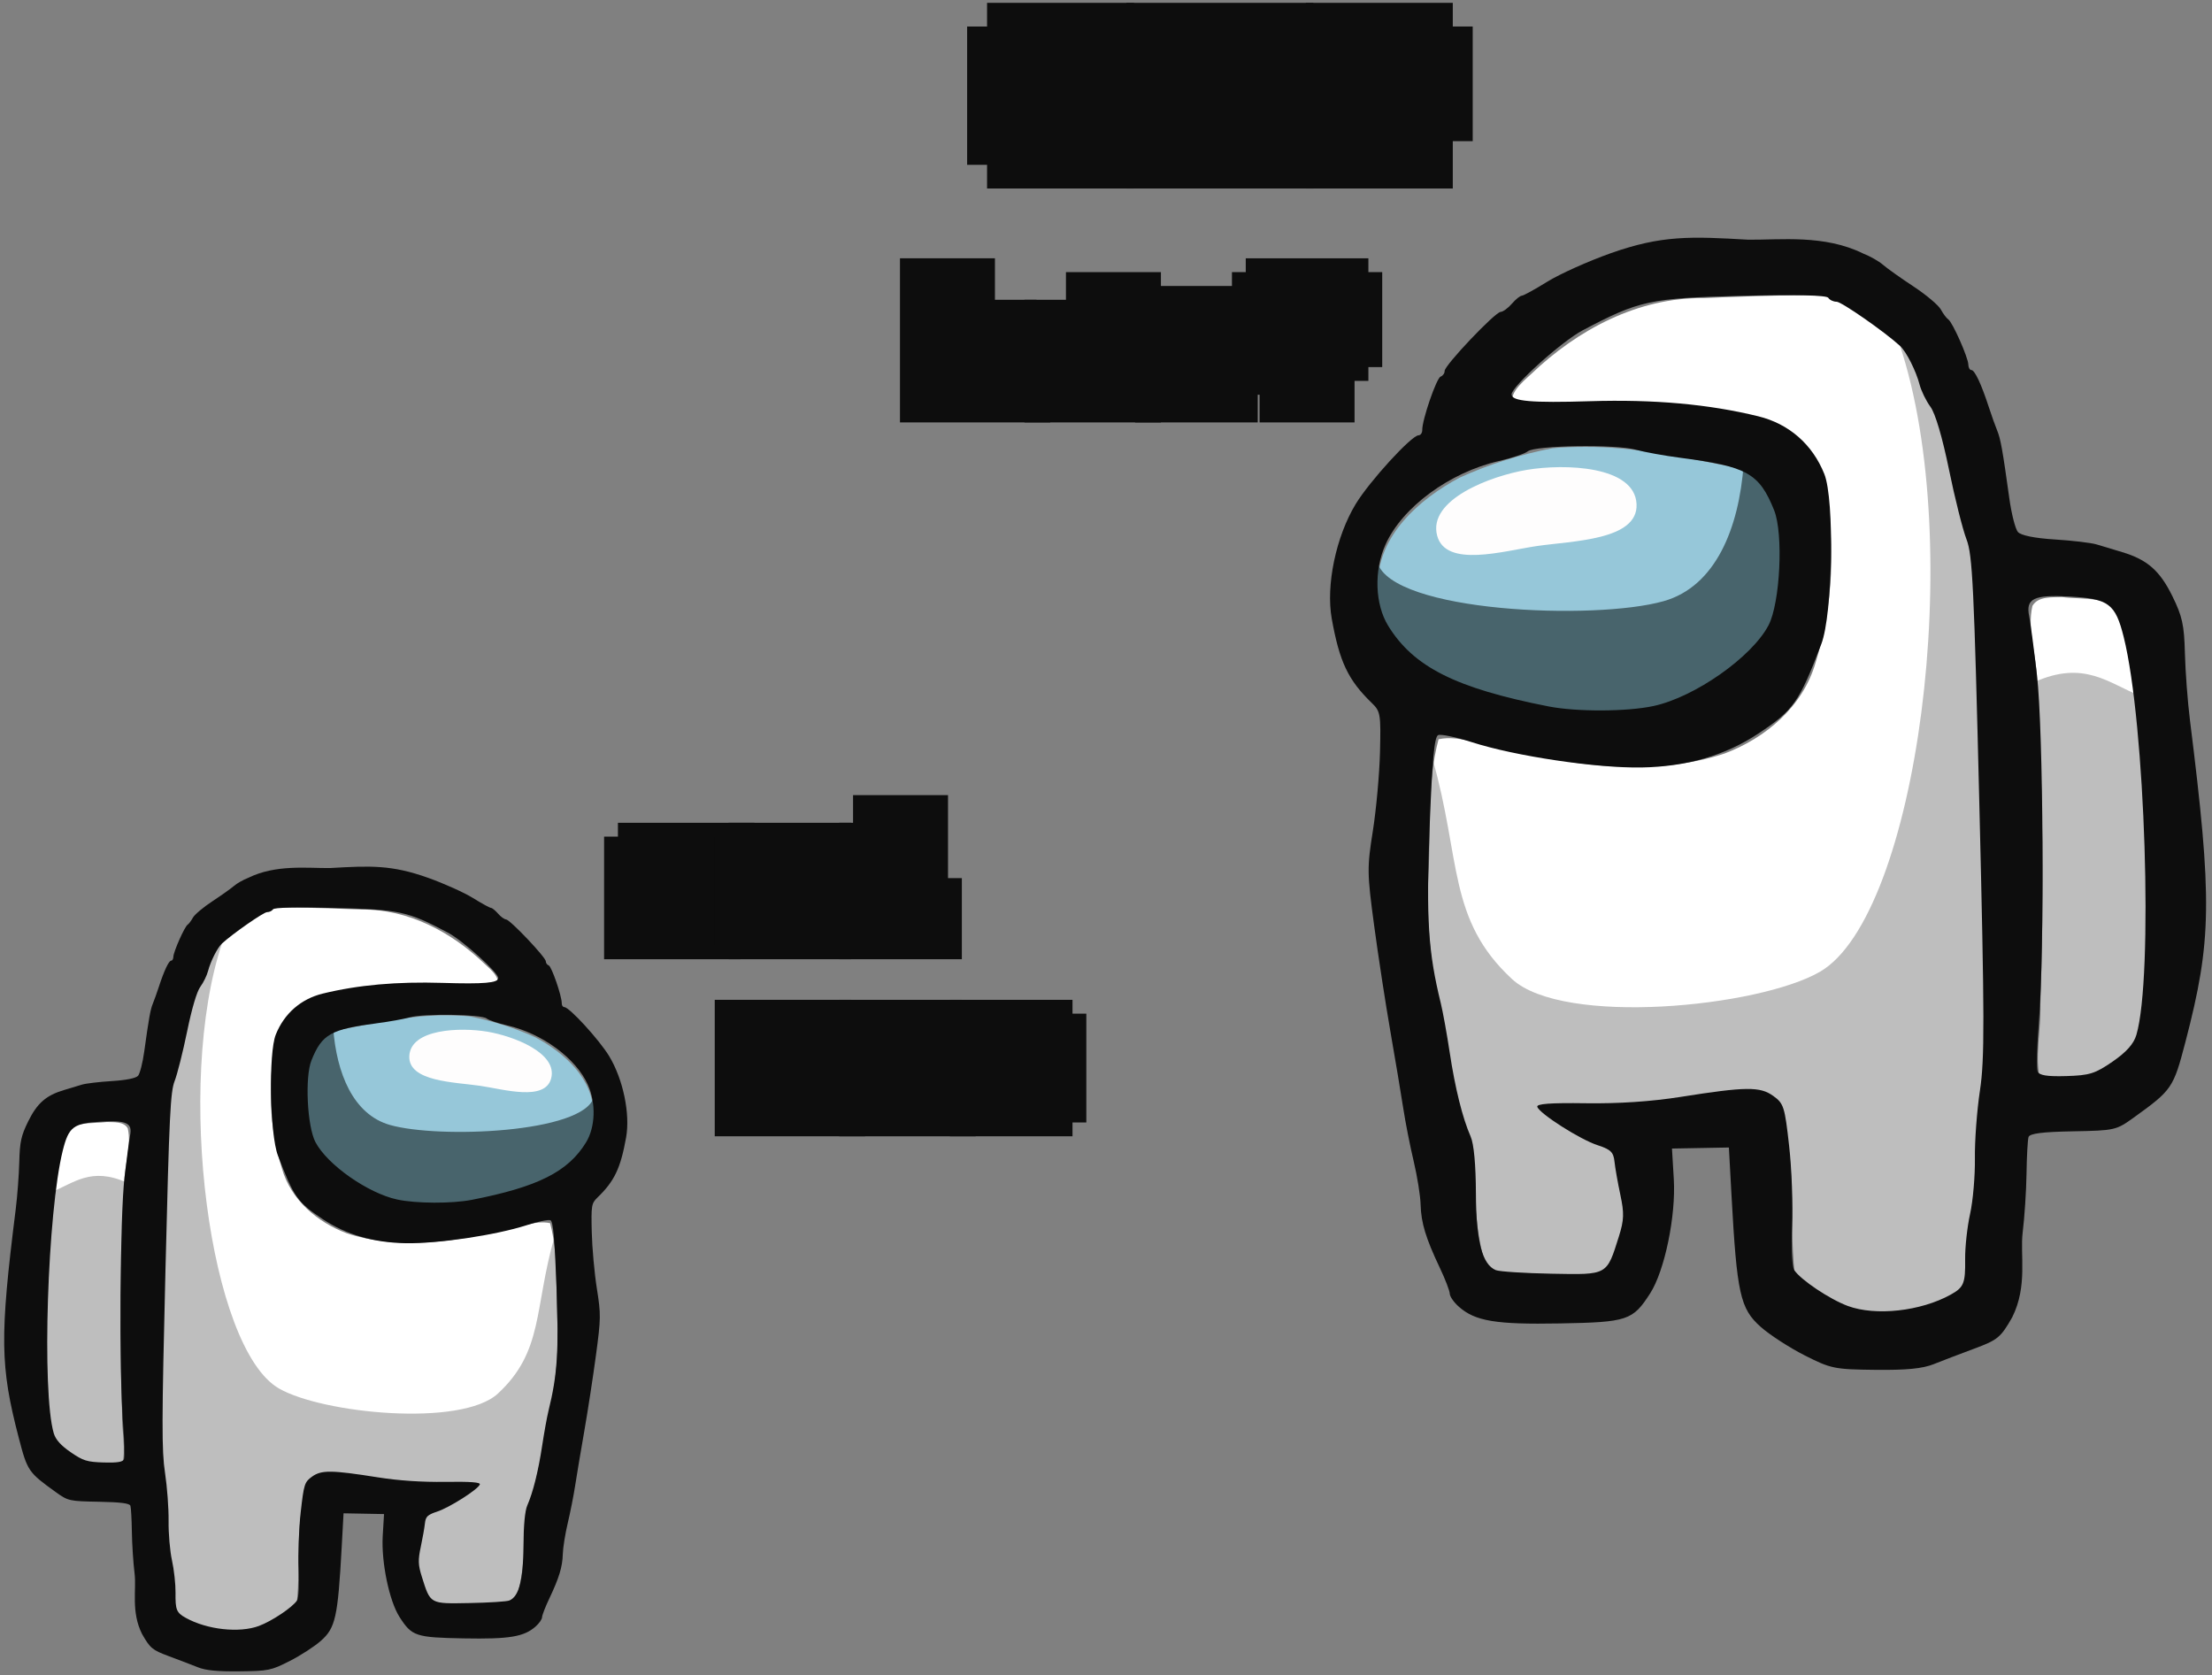 <?xml version="1.0" encoding="UTF-8" standalone="no"?>
<!-- Created with Inkscape (http://www.inkscape.org/) -->

<svg
   width="986.124"
   height="746.776"
   viewBox="0 0 260.912 197.584"
   version="1.1"
   id="svg5"
   inkscape:version="1.2.1 (9c6d41e410, 2022-07-14)"
   sodipodi:docname="among_confuso.svg"
   xmlns:inkscape="http://www.inkscape.org/namespaces/inkscape"
   xmlns:sodipodi="http://sodipodi.sourceforge.net/DTD/sodipodi-0.dtd"
   xmlns:xlink="http://www.w3.org/1999/xlink"
   xmlns="http://www.w3.org/2000/svg"
   xmlns:svg="http://www.w3.org/2000/svg">
  <rect x="0" y="0" width="260.912" height="197.584" fill="#808080" stroke="none"/>
  <sodipodi:namedview
     id="namedview7"
     pagecolor="#1a1a1a"
     bordercolor="#ffffff"
     borderopacity="1"
     inkscape:showpageshadow="0"
     inkscape:pageopacity="0"
     inkscape:pagecheckerboard="1"
     inkscape:deskcolor="#1a1a1a"
     inkscape:document-units="px"
     showgrid="false"
     inkscape:zoom="0.944"
     inkscape:cx="298.19915"
     inkscape:cy="351.69492"
     inkscape:current-layer="g725" />
  <defs
     id="defs2">
    <color-profile
       name="sRGB"
       xlink:href="file:///app/share/color/icc/colord/sRGB.icc"
       id="color-profile746" />
    <color-profile
       name="Apple-RGB"
       xlink:href="file:///app/share/color/icc/colord/AppleRGB.icc"
       id="color-profile748" />
    <clipPath
       clipPathUnits="userSpaceOnUse"
       id="clipPath1807">
      <g
         id="g1811">
        <rect
           width="336"
           height="304"
           fill="#ffffff"
           id="rect1809"
           x="0"
           y="0" />
      </g>
    </clipPath>
    <clipPath
       clipPathUnits="userSpaceOnUse"
       id="clipPath1801">
      <g
         id="g1805">
        <rect
           width="336"
           height="304"
           fill="#ffffff"
           id="rect1803"
           x="0"
           y="0" />
      </g>
    </clipPath>
    <clipPath
       clipPathUnits="userSpaceOnUse"
       id="clipPath1795">
      <g
         id="g1799">
        <rect
           width="336"
           height="304"
           fill="#ffffff"
           id="rect1797"
           x="0"
           y="0" />
      </g>
    </clipPath>
    <clipPath
       clipPathUnits="userSpaceOnUse"
       id="clipPath1789">
      <g
         id="g1793">
        <rect
           width="336"
           height="304"
           fill="#ffffff"
           id="rect1791"
           x="0"
           y="0" />
      </g>
    </clipPath>
    <clipPath
       clipPathUnits="userSpaceOnUse"
       id="clipPath1783">
      <g
         id="g1787">
        <rect
           width="336"
           height="304"
           fill="#ffffff"
           id="rect1785"
           x="0"
           y="0" />
      </g>
    </clipPath>
    <clipPath
       clipPathUnits="userSpaceOnUse"
       id="clipPath1777">
      <g
         id="g1781">
        <rect
           width="336"
           height="304"
           fill="#ffffff"
           id="rect1779"
           x="0"
           y="0" />
      </g>
    </clipPath>
    <clipPath
       clipPathUnits="userSpaceOnUse"
       id="clipPath1771">
      <g
         id="g1775">
        <rect
           width="336"
           height="304"
           fill="#ffffff"
           id="rect1773"
           x="0"
           y="0" />
      </g>
    </clipPath>
    <clipPath
       clipPathUnits="userSpaceOnUse"
       id="clipPath1765">
      <g
         id="g1769">
        <rect
           width="336"
           height="304"
           fill="#ffffff"
           id="rect1767"
           x="0"
           y="0" />
      </g>
    </clipPath>
    <clipPath
       clipPathUnits="userSpaceOnUse"
       id="clipPath1759">
      <g
         id="g1763">
        <rect
           width="336"
           height="304"
           fill="#ffffff"
           id="rect1761"
           x="0"
           y="0" />
      </g>
    </clipPath>
    <clipPath
       clipPathUnits="userSpaceOnUse"
       id="clipPath1753">
      <g
         id="g1757">
        <rect
           width="336"
           height="304"
           fill="#ffffff"
           id="rect1755"
           x="0"
           y="0" />
      </g>
    </clipPath>
    <clipPath
       clipPathUnits="userSpaceOnUse"
       id="clipPath1747">
      <g
         id="g1751">
        <rect
           width="336"
           height="304"
           fill="#ffffff"
           id="rect1749"
           x="0"
           y="0" />
      </g>
    </clipPath>
    <clipPath
       clipPathUnits="userSpaceOnUse"
       id="clipPath1741">
      <g
         id="g1745">
        <rect
           width="336"
           height="304"
           fill="#ffffff"
           id="rect1743"
           x="0"
           y="0" />
      </g>
    </clipPath>
    <clipPath
       clipPathUnits="userSpaceOnUse"
       id="clipPath1735">
      <g
         id="g1739">
        <rect
           width="336"
           height="304"
           fill="#ffffff"
           id="rect1737"
           x="0"
           y="0" />
      </g>
    </clipPath>
    <clipPath
       clipPathUnits="userSpaceOnUse"
       id="clipPath1729">
      <g
         id="g1733">
        <rect
           width="336"
           height="304"
           fill="#ffffff"
           id="rect1731"
           x="0"
           y="0" />
      </g>
    </clipPath>
    <clipPath
       clipPathUnits="userSpaceOnUse"
       id="clipPath1723">
      <g
         id="g1727">
        <rect
           width="336"
           height="304"
           fill="#ffffff"
           id="rect1725"
           x="0"
           y="0" />
      </g>
    </clipPath>
    <clipPath
       clipPathUnits="userSpaceOnUse"
       id="clipPath1717">
      <g
         id="g1721">
        <rect
           width="336"
           height="304"
           fill="#ffffff"
           id="rect1719"
           x="0"
           y="0" />
      </g>
    </clipPath>
    <clipPath
       clipPathUnits="userSpaceOnUse"
       id="clipPath1711">
      <g
         id="g1715">
        <rect
           width="336"
           height="304"
           fill="#ffffff"
           id="rect1713"
           x="0"
           y="0" />
      </g>
    </clipPath>
    <clipPath
       clipPathUnits="userSpaceOnUse"
       id="clipPath1705">
      <g
         id="g1709">
        <rect
           width="336"
           height="304"
           fill="#ffffff"
           id="rect1707"
           x="0"
           y="0" />
      </g>
    </clipPath>
    <clipPath
       clipPathUnits="userSpaceOnUse"
       id="clipPath1699">
      <g
         id="g1703">
        <rect
           width="336"
           height="304"
           fill="#ffffff"
           id="rect1701"
           x="0"
           y="0" />
      </g>
    </clipPath>
    <clipPath
       clipPathUnits="userSpaceOnUse"
       id="clipPath1693">
      <g
         id="g1697">
        <rect
           width="336"
           height="304"
           fill="#ffffff"
           id="rect1695"
           x="0"
           y="0" />
      </g>
    </clipPath>
    <clipPath
       clipPathUnits="userSpaceOnUse"
       id="clipPath1687">
      <g
         id="g1691">
        <rect
           width="336"
           height="304"
           fill="#ffffff"
           id="rect1689"
           x="0"
           y="0" />
      </g>
    </clipPath>
    <clipPath
       clipPathUnits="userSpaceOnUse"
       id="clipPath1681">
      <g
         id="g1685">
        <rect
           width="336"
           height="304"
           fill="#ffffff"
           id="rect1683"
           x="0"
           y="0" />
      </g>
    </clipPath>
    <clipPath
       clipPathUnits="userSpaceOnUse"
       id="clipPath1675">
      <g
         id="g1679">
        <rect
           width="336"
           height="304"
           fill="#ffffff"
           id="rect1677"
           x="0"
           y="0" />
      </g>
    </clipPath>
    <clipPath
       clipPathUnits="userSpaceOnUse"
       id="clipPath1669">
      <g
         id="g1673">
        <rect
           width="336"
           height="304"
           fill="#ffffff"
           id="rect1671"
           x="0"
           y="0" />
      </g>
    </clipPath>
    <clipPath
       clipPathUnits="userSpaceOnUse"
       id="clipPath1663">
      <g
         id="g1667">
        <rect
           width="336"
           height="304"
           fill="#ffffff"
           id="rect1665"
           x="0"
           y="0" />
      </g>
    </clipPath>
    <clipPath
       clipPathUnits="userSpaceOnUse"
       id="clipPath1657">
      <g
         id="g1661">
        <rect
           width="336"
           height="304"
           fill="#ffffff"
           id="rect1659"
           x="0"
           y="0" />
      </g>
    </clipPath>
    <clipPath
       clipPathUnits="userSpaceOnUse"
       id="clipPath1651">
      <g
         id="g1655">
        <rect
           width="336"
           height="304"
           fill="#ffffff"
           id="rect1653"
           x="0"
           y="0" />
      </g>
    </clipPath>
    <clipPath
       clipPathUnits="userSpaceOnUse"
       id="clipPath1645">
      <g
         id="g1649">
        <rect
           width="336"
           height="304"
           fill="#ffffff"
           id="rect1647"
           x="0"
           y="0" />
      </g>
    </clipPath>
    <clipPath
       clipPathUnits="userSpaceOnUse"
       id="clipPath1639">
      <g
         id="g1643">
        <rect
           width="336"
           height="304"
           fill="#ffffff"
           id="rect1641"
           x="0"
           y="0" />
      </g>
    </clipPath>
    <clipPath
       clipPathUnits="userSpaceOnUse"
       id="clipPath1633">
      <g
         id="g1637">
        <rect
           width="336"
           height="304"
           fill="#ffffff"
           id="rect1635"
           x="0"
           y="0" />
      </g>
    </clipPath>
    <clipPath
       clipPathUnits="userSpaceOnUse"
       id="clipPath1627">
      <g
         id="g1631">
        <rect
           width="336"
           height="304"
           fill="#ffffff"
           id="rect1629"
           x="0"
           y="0" />
      </g>
    </clipPath>
    <clipPath
       clipPathUnits="userSpaceOnUse"
       id="clipPath1621">
      <g
         id="g1625">
        <rect
           width="336"
           height="304"
           fill="#ffffff"
           id="rect1623"
           x="0"
           y="0" />
      </g>
    </clipPath>
    <clipPath
       clipPathUnits="userSpaceOnUse"
       id="clipPath1615">
      <g
         id="g1619">
        <rect
           width="336"
           height="304"
           fill="#ffffff"
           id="rect1617"
           x="0"
           y="0" />
      </g>
    </clipPath>
    <clipPath
       clipPathUnits="userSpaceOnUse"
       id="clipPath1609">
      <g
         id="g1613">
        <rect
           width="336"
           height="304"
           fill="#ffffff"
           id="rect1611"
           x="0"
           y="0" />
      </g>
    </clipPath>
    <clipPath
       clipPathUnits="userSpaceOnUse"
       id="clipPath1603">
      <g
         id="g1607">
        <rect
           width="336"
           height="304"
           fill="#ffffff"
           id="rect1605"
           x="0"
           y="0" />
      </g>
    </clipPath>
    <clipPath
       clipPathUnits="userSpaceOnUse"
       id="clipPath1597">
      <g
         id="g1601">
        <rect
           width="336"
           height="304"
           fill="#ffffff"
           id="rect1599"
           x="0"
           y="0" />
      </g>
    </clipPath>
    <clipPath
       clipPathUnits="userSpaceOnUse"
       id="clipPath1591">
      <g
         id="g1595">
        <rect
           width="336"
           height="304"
           fill="#ffffff"
           id="rect1593"
           x="0"
           y="0" />
      </g>
    </clipPath>
    <clipPath
       clipPathUnits="userSpaceOnUse"
       id="clipPath1585">
      <g
         id="g1589">
        <rect
           width="336"
           height="304"
           fill="#ffffff"
           id="rect1587"
           x="0"
           y="0" />
      </g>
    </clipPath>
    <clipPath
       clipPathUnits="userSpaceOnUse"
       id="clipPath1579">
      <g
         id="g1583">
        <rect
           width="336"
           height="304"
           fill="#ffffff"
           id="rect1581"
           x="0"
           y="0" />
      </g>
    </clipPath>
    <clipPath
       clipPathUnits="userSpaceOnUse"
       id="clipPath1573">
      <g
         id="g1577">
        <rect
           width="336"
           height="304"
           fill="#ffffff"
           id="rect1575"
           x="0"
           y="0" />
      </g>
    </clipPath>
    <clipPath
       clipPathUnits="userSpaceOnUse"
       id="clipPath1567">
      <g
         id="g1571">
        <rect
           width="336"
           height="304"
           fill="#ffffff"
           id="rect1569"
           x="0"
           y="0" />
      </g>
    </clipPath>
    <clipPath
       clipPathUnits="userSpaceOnUse"
       id="clipPath1561">
      <g
         id="g1565">
        <rect
           width="336"
           height="304"
           fill="#ffffff"
           id="rect1563"
           x="0"
           y="0" />
      </g>
    </clipPath>
    <clipPath
       clipPathUnits="userSpaceOnUse"
       id="clipPath1555">
      <g
         id="g1559">
        <rect
           width="336"
           height="304"
           fill="#ffffff"
           id="rect1557"
           x="0"
           y="0" />
      </g>
    </clipPath>
    <clipPath
       clipPathUnits="userSpaceOnUse"
       id="clipPath1549">
      <g
         id="g1553">
        <rect
           width="336"
           height="304"
           fill="#ffffff"
           id="rect1551"
           x="0"
           y="0" />
      </g>
    </clipPath>
    <clipPath
       clipPathUnits="userSpaceOnUse"
       id="clipPath1543">
      <g
         id="g1547">
        <rect
           width="336"
           height="304"
           fill="#ffffff"
           id="rect1545"
           x="0"
           y="0" />
      </g>
    </clipPath>
    <clipPath
       clipPathUnits="userSpaceOnUse"
       id="clipPath1537">
      <g
         id="g1541">
        <rect
           width="336"
           height="304"
           fill="#ffffff"
           id="rect1539"
           x="0"
           y="0" />
      </g>
    </clipPath>
    <clipPath
       clipPathUnits="userSpaceOnUse"
       id="clipPath1531">
      <g
         id="g1535">
        <rect
           width="336"
           height="304"
           fill="#ffffff"
           id="rect1533"
           x="0"
           y="0" />
      </g>
    </clipPath>
    <clipPath
       clipPathUnits="userSpaceOnUse"
       id="clipPath1525">
      <g
         id="g1529">
        <rect
           width="336"
           height="304"
           fill="#ffffff"
           id="rect1527"
           x="0"
           y="0" />
      </g>
    </clipPath>
    <clipPath
       clipPathUnits="userSpaceOnUse"
       id="clipPath1519">
      <g
         id="g1523">
        <rect
           width="336"
           height="304"
           fill="#ffffff"
           id="rect1521"
           x="0"
           y="0" />
      </g>
    </clipPath>
    <clipPath
       clipPathUnits="userSpaceOnUse"
       id="clipPath1513">
      <g
         id="g1517">
        <rect
           width="336"
           height="304"
           fill="#ffffff"
           id="rect1515"
           x="0"
           y="0" />
      </g>
    </clipPath>
    <clipPath
       clipPathUnits="userSpaceOnUse"
       id="clipPath1507">
      <g
         id="g1511">
        <rect
           width="336"
           height="304"
           fill="#ffffff"
           id="rect1509"
           x="0"
           y="0" />
      </g>
    </clipPath>
    <clipPath
       clipPathUnits="userSpaceOnUse"
       id="clipPath1501">
      <g
         id="g1505">
        <rect
           width="336"
           height="304"
           fill="#ffffff"
           id="rect1503"
           x="0"
           y="0" />
      </g>
    </clipPath>
    <clipPath
       clipPathUnits="userSpaceOnUse"
       id="clipPath1495">
      <g
         id="g1499">
        <rect
           width="336"
           height="304"
           fill="#ffffff"
           id="rect1497"
           x="0"
           y="0" />
      </g>
    </clipPath>
    <clipPath
       clipPathUnits="userSpaceOnUse"
       id="clipPath1489">
      <g
         id="g1493">
        <rect
           width="336"
           height="304"
           fill="#ffffff"
           id="rect1491"
           x="0"
           y="0" />
      </g>
    </clipPath>
    <clipPath
       clipPathUnits="userSpaceOnUse"
       id="clipPath1483">
      <g
         id="g1487">
        <rect
           width="336"
           height="304"
           fill="#ffffff"
           id="rect1485"
           x="0"
           y="0" />
      </g>
    </clipPath>
    <clipPath
       clipPathUnits="userSpaceOnUse"
       id="clipPath1477">
      <g
         id="g1481">
        <rect
           width="336"
           height="304"
           fill="#ffffff"
           id="rect1479"
           x="0"
           y="0" />
      </g>
    </clipPath>
    <clipPath
       clipPathUnits="userSpaceOnUse"
       id="clipPath1471">
      <g
         id="g1475">
        <rect
           width="336"
           height="304"
           fill="#ffffff"
           id="rect1473"
           x="0"
           y="0" />
      </g>
    </clipPath>
    <clipPath
       clipPathUnits="userSpaceOnUse"
       id="clipPath1465">
      <g
         id="g1469">
        <rect
           width="336"
           height="304"
           fill="#ffffff"
           id="rect1467"
           x="0"
           y="0" />
      </g>
    </clipPath>
    <clipPath
       clipPathUnits="userSpaceOnUse"
       id="clipPath1459">
      <g
         id="g1463">
        <rect
           width="336"
           height="304"
           fill="#ffffff"
           id="rect1461"
           x="0"
           y="0" />
      </g>
    </clipPath>
    <clipPath
       clipPathUnits="userSpaceOnUse"
       id="clipPath1453">
      <g
         id="g1457">
        <rect
           width="336"
           height="304"
           fill="#ffffff"
           id="rect1455"
           x="0"
           y="0" />
      </g>
    </clipPath>
    <clipPath
       clipPathUnits="userSpaceOnUse"
       id="clipPath1447">
      <g
         id="g1451">
        <rect
           width="336"
           height="304"
           fill="#ffffff"
           id="rect1449"
           x="0"
           y="0" />
      </g>
    </clipPath>
    <clipPath
       clipPathUnits="userSpaceOnUse"
       id="clipPath1441">
      <g
         id="g1445">
        <rect
           width="336"
           height="304"
           fill="#ffffff"
           id="rect1443"
           x="0"
           y="0" />
      </g>
    </clipPath>
    <clipPath
       clipPathUnits="userSpaceOnUse"
       id="clipPath1435">
      <g
         id="g1439">
        <rect
           width="336"
           height="304"
           fill="#ffffff"
           id="rect1437"
           x="0"
           y="0" />
      </g>
    </clipPath>
    <clipPath
       clipPathUnits="userSpaceOnUse"
       id="clipPath1429">
      <g
         id="g1433">
        <rect
           width="336"
           height="304"
           fill="#ffffff"
           id="rect1431"
           x="0"
           y="0" />
      </g>
    </clipPath>
    <clipPath
       clipPathUnits="userSpaceOnUse"
       id="clipPath1423">
      <g
         id="g1427">
        <rect
           width="336"
           height="304"
           fill="#ffffff"
           id="rect1425"
           x="0"
           y="0" />
      </g>
    </clipPath>
    <clipPath
       clipPathUnits="userSpaceOnUse"
       id="clipPath1417">
      <g
         id="g1421">
        <rect
           width="336"
           height="304"
           fill="#ffffff"
           id="rect1419"
           x="0"
           y="0" />
      </g>
    </clipPath>
    <clipPath
       clipPathUnits="userSpaceOnUse"
       id="clipPath1411">
      <g
         id="g1415">
        <rect
           width="336"
           height="304"
           fill="#ffffff"
           id="rect1413"
           x="0"
           y="0" />
      </g>
    </clipPath>
    <clipPath
       clipPathUnits="userSpaceOnUse"
       id="clipPath1405">
      <g
         id="g1409">
        <rect
           width="336"
           height="304"
           fill="#ffffff"
           id="rect1407"
           x="0"
           y="0" />
      </g>
    </clipPath>
    <clipPath
       clipPathUnits="userSpaceOnUse"
       id="clipPath1399">
      <g
         id="g1403">
        <rect
           width="336"
           height="304"
           fill="#ffffff"
           id="rect1401"
           x="0"
           y="0" />
      </g>
    </clipPath>
    <clipPath
       clipPathUnits="userSpaceOnUse"
       id="clipPath1393">
      <g
         id="g1397">
        <rect
           width="336"
           height="304"
           fill="#ffffff"
           id="rect1395"
           x="0"
           y="0" />
      </g>
    </clipPath>
    <clipPath
       clipPathUnits="userSpaceOnUse"
       id="clipPath1387">
      <g
         id="g1391">
        <rect
           width="336"
           height="304"
           fill="#ffffff"
           id="rect1389"
           x="0"
           y="0" />
      </g>
    </clipPath>
    <clipPath
       clipPathUnits="userSpaceOnUse"
       id="clipPath1381">
      <g
         id="g1385">
        <rect
           width="336"
           height="304"
           fill="#ffffff"
           id="rect1383"
           x="0"
           y="0" />
      </g>
    </clipPath>
    <clipPath
       clipPathUnits="userSpaceOnUse"
       id="clipPath1375">
      <g
         id="g1379">
        <rect
           width="336"
           height="304"
           fill="#ffffff"
           id="rect1377"
           x="0"
           y="0" />
      </g>
    </clipPath>
    <clipPath
       clipPathUnits="userSpaceOnUse"
       id="clipPath1369">
      <g
         id="g1373">
        <rect
           width="336"
           height="304"
           fill="#ffffff"
           id="rect1371"
           x="0"
           y="0" />
      </g>
    </clipPath>
    <clipPath
       clipPathUnits="userSpaceOnUse"
       id="clipPath1363">
      <g
         id="g1367">
        <rect
           width="336"
           height="304"
           fill="#ffffff"
           id="rect1365"
           x="0"
           y="0" />
      </g>
    </clipPath>
    <clipPath
       clipPathUnits="userSpaceOnUse"
       id="clipPath1357">
      <g
         id="g1361">
        <rect
           width="336"
           height="304"
           fill="#ffffff"
           id="rect1359"
           x="0"
           y="0" />
      </g>
    </clipPath>
    <clipPath
       clipPathUnits="userSpaceOnUse"
       id="clipPath1351">
      <g
         id="g1355">
        <rect
           width="336"
           height="304"
           fill="#ffffff"
           id="rect1353"
           x="0"
           y="0" />
      </g>
    </clipPath>
    <clipPath
       clipPathUnits="userSpaceOnUse"
       id="clipPath1345">
      <g
         id="g1349">
        <rect
           width="336"
           height="304"
           fill="#ffffff"
           id="rect1347"
           x="0"
           y="0" />
      </g>
    </clipPath>
    <clipPath
       clipPathUnits="userSpaceOnUse"
       id="clipPath1339">
      <g
         id="g1343">
        <rect
           width="336"
           height="304"
           fill="#ffffff"
           id="rect1341"
           x="0"
           y="0" />
      </g>
    </clipPath>
    <clipPath
       clipPathUnits="userSpaceOnUse"
       id="clipPath1333">
      <g
         id="g1337">
        <rect
           width="336"
           height="304"
           fill="#ffffff"
           id="rect1335"
           x="0"
           y="0" />
      </g>
    </clipPath>
    <clipPath
       clipPathUnits="userSpaceOnUse"
       id="clipPath1327">
      <g
         id="g1331">
        <rect
           width="336"
           height="304"
           fill="#ffffff"
           id="rect1329"
           x="0"
           y="0" />
      </g>
    </clipPath>
    <clipPath
       clipPathUnits="userSpaceOnUse"
       id="clipPath1321">
      <g
         id="g1325">
        <rect
           width="336"
           height="304"
           fill="#ffffff"
           id="rect1323"
           x="0"
           y="0" />
      </g>
    </clipPath>
    <clipPath
       clipPathUnits="userSpaceOnUse"
       id="clipPath1315">
      <g
         id="g1319">
        <rect
           width="336"
           height="304"
           fill="#ffffff"
           id="rect1317"
           x="0"
           y="0" />
      </g>
    </clipPath>
    <clipPath
       clipPathUnits="userSpaceOnUse"
       id="clipPath1309">
      <g
         id="g1313">
        <rect
           width="336"
           height="304"
           fill="#ffffff"
           id="rect1311"
           x="0"
           y="0" />
      </g>
    </clipPath>
    <clipPath
       clipPathUnits="userSpaceOnUse"
       id="clipPath1303">
      <g
         id="g1307">
        <rect
           width="336"
           height="304"
           fill="#ffffff"
           id="rect1305"
           x="0"
           y="0" />
      </g>
    </clipPath>
    <clipPath
       clipPathUnits="userSpaceOnUse"
       id="clipPath1297">
      <g
         id="g1301">
        <rect
           width="336"
           height="304"
           fill="#ffffff"
           id="rect1299"
           x="0"
           y="0" />
      </g>
    </clipPath>
    <clipPath
       clipPathUnits="userSpaceOnUse"
       id="clipPath1291">
      <g
         id="g1295">
        <rect
           width="336"
           height="304"
           fill="#ffffff"
           id="rect1293"
           x="0"
           y="0" />
      </g>
    </clipPath>
    <clipPath
       clipPathUnits="userSpaceOnUse"
       id="clipPath1285">
      <g
         id="g1289">
        <rect
           width="336"
           height="304"
           fill="#ffffff"
           id="rect1287"
           x="0"
           y="0" />
      </g>
    </clipPath>
    <clipPath
       clipPathUnits="userSpaceOnUse"
       id="clipPath1279">
      <g
         id="g1283">
        <rect
           width="336"
           height="304"
           fill="#ffffff"
           id="rect1281"
           x="0"
           y="0" />
      </g>
    </clipPath>
    <clipPath
       clipPathUnits="userSpaceOnUse"
       id="clipPath1273">
      <g
         id="g1277">
        <rect
           width="336"
           height="304"
           fill="#ffffff"
           id="rect1275"
           x="0"
           y="0" />
      </g>
    </clipPath>
    <clipPath
       clipPathUnits="userSpaceOnUse"
       id="clipPath1267">
      <g
         id="g1271">
        <rect
           width="336"
           height="304"
           fill="#ffffff"
           id="rect1269"
           x="0"
           y="0" />
      </g>
    </clipPath>
    <clipPath
       clipPathUnits="userSpaceOnUse"
       id="clipPath1261">
      <g
         id="g1265">
        <rect
           width="336"
           height="304"
           fill="#ffffff"
           id="rect1263"
           x="0"
           y="0" />
      </g>
    </clipPath>
    <clipPath
       clipPathUnits="userSpaceOnUse"
       id="clipPath1255">
      <g
         id="g1259">
        <rect
           width="336"
           height="304"
           fill="#ffffff"
           id="rect1257"
           x="0"
           y="0" />
      </g>
    </clipPath>
    <clipPath
       clipPathUnits="userSpaceOnUse"
       id="clipPath1249">
      <g
         id="g1253">
        <rect
           width="336"
           height="304"
           fill="#ffffff"
           id="rect1251"
           x="0"
           y="0" />
      </g>
    </clipPath>
    <clipPath
       clipPathUnits="userSpaceOnUse"
       id="clipPath1243">
      <g
         id="g1247">
        <rect
           width="336"
           height="304"
           fill="#ffffff"
           id="rect1245"
           x="0"
           y="0" />
      </g>
    </clipPath>
    <clipPath
       clipPathUnits="userSpaceOnUse"
       id="clipPath1237">
      <g
         id="g1241">
        <rect
           width="336"
           height="304"
           fill="#ffffff"
           id="rect1239"
           x="0"
           y="0" />
      </g>
    </clipPath>
    <clipPath
       clipPathUnits="userSpaceOnUse"
       id="clipPath1231">
      <g
         id="g1235">
        <rect
           width="336"
           height="304"
           fill="#ffffff"
           id="rect1233"
           x="0"
           y="0" />
      </g>
    </clipPath>
    <clipPath
       clipPathUnits="userSpaceOnUse"
       id="clipPath1225">
      <g
         id="g1229">
        <rect
           width="336"
           height="304"
           fill="#ffffff"
           id="rect1227"
           x="0"
           y="0" />
      </g>
    </clipPath>
    <clipPath
       clipPathUnits="userSpaceOnUse"
       id="clipPath1219">
      <g
         id="g1223">
        <rect
           width="336"
           height="304"
           fill="#ffffff"
           id="rect1221"
           x="0"
           y="0" />
      </g>
    </clipPath>
    <clipPath
       clipPathUnits="userSpaceOnUse"
       id="clipPath1213">
      <g
         id="g1217">
        <rect
           width="336"
           height="304"
           fill="#ffffff"
           id="rect1215"
           x="0"
           y="0" />
      </g>
    </clipPath>
    <clipPath
       clipPathUnits="userSpaceOnUse"
       id="clipPath1207">
      <g
         id="g1211">
        <rect
           width="336"
           height="304"
           fill="#ffffff"
           id="rect1209"
           x="0"
           y="0" />
      </g>
    </clipPath>
    <clipPath
       clipPathUnits="userSpaceOnUse"
       id="clipPath1201">
      <g
         id="g1205">
        <rect
           width="336"
           height="304"
           fill="#ffffff"
           id="rect1203"
           x="0"
           y="0" />
      </g>
    </clipPath>
    <clipPath
       clipPathUnits="userSpaceOnUse"
       id="clipPath1195">
      <g
         id="g1199">
        <rect
           width="336"
           height="304"
           fill="#ffffff"
           id="rect1197"
           x="0"
           y="0" />
      </g>
    </clipPath>
    <clipPath
       clipPathUnits="userSpaceOnUse"
       id="clipPath1189">
      <g
         id="g1193">
        <rect
           width="336"
           height="304"
           fill="#ffffff"
           id="rect1191"
           x="0"
           y="0" />
      </g>
    </clipPath>
    <clipPath
       clipPathUnits="userSpaceOnUse"
       id="clipPath1183">
      <g
         id="g1187">
        <rect
           width="336"
           height="304"
           fill="#ffffff"
           id="rect1185"
           x="0"
           y="0" />
      </g>
    </clipPath>
    <clipPath
       clipPathUnits="userSpaceOnUse"
       id="clipPath1177">
      <g
         id="g1181">
        <rect
           width="336"
           height="304"
           fill="#ffffff"
           id="rect1179"
           x="0"
           y="0" />
      </g>
    </clipPath>
    <clipPath
       clipPathUnits="userSpaceOnUse"
       id="clipPath1171">
      <g
         id="g1175">
        <rect
           width="336"
           height="304"
           fill="#ffffff"
           id="rect1173"
           x="0"
           y="0" />
      </g>
    </clipPath>
    <clipPath
       clipPathUnits="userSpaceOnUse"
       id="clipPath1165">
      <g
         id="g1169">
        <rect
           width="336"
           height="304"
           fill="#ffffff"
           id="rect1167"
           x="0"
           y="0" />
      </g>
    </clipPath>
    <clipPath
       clipPathUnits="userSpaceOnUse"
       id="clipPath1159">
      <g
         id="g1163">
        <rect
           width="336"
           height="304"
           fill="#ffffff"
           id="rect1161"
           x="0"
           y="0" />
      </g>
    </clipPath>
    <clipPath
       clipPathUnits="userSpaceOnUse"
       id="clipPath1153">
      <g
         id="g1157">
        <rect
           width="336"
           height="304"
           fill="#ffffff"
           id="rect1155"
           x="0"
           y="0" />
      </g>
    </clipPath>
    <clipPath
       clipPathUnits="userSpaceOnUse"
       id="clipPath1147">
      <g
         id="g1151">
        <rect
           width="336"
           height="304"
           fill="#ffffff"
           id="rect1149"
           x="0"
           y="0" />
      </g>
    </clipPath>
    <clipPath
       clipPathUnits="userSpaceOnUse"
       id="clipPath1141">
      <g
         id="g1145">
        <rect
           width="336"
           height="304"
           fill="#ffffff"
           id="rect1143"
           x="0"
           y="0" />
      </g>
    </clipPath>
    <clipPath
       clipPathUnits="userSpaceOnUse"
       id="clipPath1135">
      <g
         id="g1139">
        <rect
           width="336"
           height="304"
           fill="#ffffff"
           id="rect1137"
           x="0"
           y="0" />
      </g>
    </clipPath>
    <clipPath
       clipPathUnits="userSpaceOnUse"
       id="clipPath1129">
      <g
         id="g1133">
        <rect
           width="336"
           height="304"
           fill="#ffffff"
           id="rect1131"
           x="0"
           y="0" />
      </g>
    </clipPath>
    <clipPath
       clipPathUnits="userSpaceOnUse"
       id="clipPath1123">
      <g
         id="g1127">
        <rect
           width="336"
           height="304"
           fill="#ffffff"
           id="rect1125"
           x="0"
           y="0" />
      </g>
    </clipPath>
    <clipPath
       clipPathUnits="userSpaceOnUse"
       id="clipPath1117">
      <g
         id="g1121">
        <rect
           width="336"
           height="304"
           fill="#ffffff"
           id="rect1119"
           x="0"
           y="0" />
      </g>
    </clipPath>
    <clipPath
       clipPathUnits="userSpaceOnUse"
       id="clipPath1111">
      <g
         id="g1115">
        <rect
           width="336"
           height="304"
           fill="#ffffff"
           id="rect1113"
           x="0"
           y="0" />
      </g>
    </clipPath>
    <clipPath
       clipPathUnits="userSpaceOnUse"
       id="clipPath1105">
      <g
         id="g1109">
        <rect
           width="336"
           height="304"
           fill="#ffffff"
           id="rect1107"
           x="0"
           y="0" />
      </g>
    </clipPath>
    <clipPath
       clipPathUnits="userSpaceOnUse"
       id="clipPath1099">
      <g
         id="g1103">
        <rect
           width="336"
           height="304"
           fill="#ffffff"
           id="rect1101"
           x="0"
           y="0" />
      </g>
    </clipPath>
    <clipPath
       clipPathUnits="userSpaceOnUse"
       id="clipPath1093">
      <g
         id="g1097">
        <rect
           width="336"
           height="304"
           fill="#ffffff"
           id="rect1095"
           x="0"
           y="0" />
      </g>
    </clipPath>
    <clipPath
       clipPathUnits="userSpaceOnUse"
       id="clipPath1087">
      <g
         id="g1091">
        <rect
           width="336"
           height="304"
           fill="#ffffff"
           id="rect1089"
           x="0"
           y="0" />
      </g>
    </clipPath>
    <clipPath
       clipPathUnits="userSpaceOnUse"
       id="clipPath1081">
      <g
         id="g1085">
        <rect
           width="336"
           height="304"
           fill="#ffffff"
           id="rect1083"
           x="0"
           y="0" />
      </g>
    </clipPath>
    <clipPath
       clipPathUnits="userSpaceOnUse"
       id="clipPath1075">
      <g
         id="g1079">
        <rect
           width="336"
           height="304"
           fill="#ffffff"
           id="rect1077"
           x="0"
           y="0" />
      </g>
    </clipPath>
    <clipPath
       clipPathUnits="userSpaceOnUse"
       id="clipPath1069">
      <g
         id="g1073">
        <rect
           width="336"
           height="304"
           fill="#ffffff"
           id="rect1071"
           x="0"
           y="0" />
      </g>
    </clipPath>
    <clipPath
       clipPathUnits="userSpaceOnUse"
       id="clipPath1063">
      <g
         id="g1067">
        <rect
           width="336"
           height="304"
           fill="#ffffff"
           id="rect1065"
           x="0"
           y="0" />
      </g>
    </clipPath>
    <clipPath
       clipPathUnits="userSpaceOnUse"
       id="clipPath1057">
      <g
         id="g1061">
        <rect
           width="336"
           height="304"
           fill="#ffffff"
           id="rect1059"
           x="0"
           y="0" />
      </g>
    </clipPath>
    <clipPath
       clipPathUnits="userSpaceOnUse"
       id="clipPath1051">
      <g
         id="g1055">
        <rect
           width="336"
           height="304"
           fill="#ffffff"
           id="rect1053"
           x="0"
           y="0" />
      </g>
    </clipPath>
    <clipPath
       clipPathUnits="userSpaceOnUse"
       id="clipPath1045">
      <g
         id="g1049">
        <rect
           width="336"
           height="304"
           fill="#ffffff"
           id="rect1047"
           x="0"
           y="0" />
      </g>
    </clipPath>
    <clipPath
       clipPathUnits="userSpaceOnUse"
       id="clipPath1039">
      <g
         id="g1043">
        <rect
           width="336"
           height="304"
           fill="#ffffff"
           id="rect1041"
           x="0"
           y="0" />
      </g>
    </clipPath>
    <clipPath
       clipPathUnits="userSpaceOnUse"
       id="clipPath1033">
      <g
         id="g1037">
        <rect
           width="336"
           height="304"
           fill="#ffffff"
           id="rect1035"
           x="0"
           y="0" />
      </g>
    </clipPath>
  </defs>
  <g
     inkscape:label="Camada 1"
     inkscape:groupmode="layer"
     id="layer1"
     transform="translate(-2.482,-33.164)">
    <g
       id="g725"
       transform="translate(-1.836,-25.364)">
      <g
         id="g5808"
         transform="matrix(1.239,0.023,-0.023,1.246,295.606,-92.649)"
         style="stroke-width:0.246">
        <path
           id="path5796"
           style="opacity:1;fill:#ffffff;fill-opacity:1;stroke:none;stroke-width:0.744;stroke-linecap:round;stroke-linejoin:round;stroke-opacity:0.98"
           d="m -767.023,796.176 c -2.727,0.014 -5.452,0.049 -8.17,0.105 -11.423,5.965 -22.375,14.603 -26.182,27.471 -8.96,24.865 -12.109,51.439 -11.42,77.771 0.154,37.215 -0.546,74.518 1.924,111.664 1.646,12.14 2.362,24.582 4.854,36.525 5.005,6.717 14.8,7.686 22.604,7.312 8.542,-0.96 18.315,-4.664 22.281,-12.785 1.211,-13.678 -1.283,-27.973 2.906,-41.148 4.34,-4.631 11.787,-1.352 17.336,-1.803 13.606,1.375 27.389,2.18 40.975,1.607 -4.52,5.106 -12.298,7.458 -17.801,11.438 -1.351,9.269 -4.169,19.552 1.668,27.977 2.853,6.341 11.082,3.244 16.463,3.908 5.233,-0.983 12.29,1.19 16.357,-2.977 5.221,-12.479 1.709,-26.788 6.162,-39.539 4.234,-20.39 9.127,-41.018 7.592,-61.998 -0.833,-11.454 -0.029,-23.443 -3.229,-34.512 -5.717,-1.09 -11.934,2.208 -17.678,3.047 -17.867,4.515 -37.384,7.391 -55.297,1.922 -10.602,-3.746 -20.249,-11.541 -23.693,-22.674 -4.785,-14.485 -5.739,-30.273 -3.109,-45.285 2.737,-9.981 12.922,-15.687 22.67,-16.582 18.032,-3.631 36.755,-1.485 54.934,-4.266 4.613,-2.123 -1.177,-6.637 -3.176,-8.41 -12.071,-11.086 -27.702,-18.96 -44.398,-18.484 -8.177,-0.196 -16.39,-0.328 -24.572,-0.285 z m -65.533,77.836 c -5.287,0.808 -12.801,-0.259 -15.801,5.275 -4.742,11.553 -4.687,24.406 -5.832,36.676 -0.998,22.509 -1.862,45.272 1.512,67.625 0.545,7.843 8.156,12.56 15.049,14.346 4.169,0.31 8.969,1.038 12.779,-0.924 1.502,-6.346 -0.415,-13.131 -0.326,-19.617 -1.491,-27.444 -1.68,-55.036 -0.672,-82.482 -0.015,-6.209 2.373,-12.636 0.842,-18.773 -1.478,-2.5 -5.094,-2.053 -7.551,-2.125 z"
           transform="scale(0.265)" />
        <path
           style="opacity:1;fill:#96c7d9;fill-opacity:1;stroke:none;stroke-width:0.526;stroke-linecap:round;stroke-linejoin:round;stroke-opacity:0.98"
           d="m -711.382,833.679 c -12.84,0.173 -25.424,3.161 -37.926,5.825 -9.823,2.193 -14.092,12.965 -13.55,22.127 0.264,8.91 0.4,19.161 7.621,25.564 10.454,10.479 25.147,17.384 40.176,15.967 14.872,-1.06 30.096,-4.147 43.14,-11.639 8.162,-4.931 15.132,-13.659 14.021,-23.71 -0.13,-12.546 -11.014,-21.649 -21.329,-26.884 -7.632,-3.304 -15.779,-5.658 -23.956,-7.068 -2.727,-0.199 -5.464,-0.223 -8.197,-0.182 z"
           id="path5798"
           transform="scale(0.265)" />
        <path
           style="opacity:1;fill:#000000;fill-opacity:0.254;stroke:none;stroke-width:0.065px;stroke-linecap:butt;stroke-linejoin:miter;stroke-opacity:1"
           d="m -177.835,241.727 c -1.821,6.811 -0.816,10.806 -5.103,14.898 -3.413,3.258 -16.668,2.198 -20.852,-0.105 -6.648,-3.659 -10.463,-28.504 -6.172,-42.088 l -1.98,0.14 -6.694,22.736 c -3.44,-1.464 -5.066,0.178 -7.151,1.033 l -1.597,11.088 0.569,12.181 2.608,3.629 7.832,0.054 1.467,11.922 2.595,3.825 8.263,0.463 3.557,-3.007 0.549,-6.07 0.716,-5.648 10.303,-0.484 -3.088,3.35 0.761,6.042 4.226,2.683 7.823,-0.923 1.978,-8.127 2.193,-17.776 -0.297,-10.206 z"
           id="path5800"
           sodipodi:nodetypes="ccccssc" />
        <path
           style="opacity:1;fill:#48646c;fill-opacity:1;stroke:none;stroke-width:0.065px;stroke-linecap:butt;stroke-linejoin:miter;stroke-opacity:1"
           d="m -171.976,228.276 -3.082,8.039 -15.046,4.42 -7.3,-1.505 -4.398,-3.784 -1.35,-6.008 0.732,-6.644 3.165,-0.497 c 0.395,4.282 2.045,8.174 5.581,9.1 4.692,1.229 18.383,0.412 19.327,-2.95 z"
           id="path5802"
           sodipodi:nodetypes="ccccccccscc" />
        <path
           style="opacity:1;fill:#0d0d0d;stroke-width:0.065;fill-opacity:1"
           d="m -211.017,283.047 c -0.582,-0.219 -1.831,-0.667 -2.776,-0.996 -1.579,-0.55 -1.787,-0.715 -2.586,-2.053 -1.1,-2.083 -0.602,-4.197 -0.814,-5.689 -0.145,-1.019 -0.296,-2.805 -0.334,-3.969 -0.038,-1.164 -0.12,-2.265 -0.181,-2.447 -0.08,-0.238 -0.928,-0.331 -3.012,-0.331 -2.831,0 -2.93,-0.02 -4.133,-0.848 -2.632,-1.811 -2.721,-1.936 -3.596,-5.036 -1.912,-6.772 -2,-9.5 -0.7,-21.633 0.133,-1.237 0.249,-3.261 0.258,-4.498 0.014,-1.909 0.132,-2.493 0.781,-3.863 0.817,-1.727 1.648,-2.478 3.337,-3.017 0.582,-0.186 1.356,-0.433 1.72,-0.549 0.364,-0.117 1.639,-0.291 2.834,-0.387 1.365,-0.11 2.288,-0.314 2.483,-0.549 0.171,-0.206 0.414,-1.236 0.541,-2.288 0.388,-3.214 0.516,-4.01 0.736,-4.56 0.116,-0.291 0.358,-1.005 0.537,-1.587 0.483,-1.569 0.91,-2.514 1.135,-2.514 0.11,0 0.2,-0.169 0.2,-0.375 0,-0.473 1.021,-2.875 1.3,-3.059 0.115,-0.076 0.335,-0.379 0.49,-0.673 0.155,-0.295 0.976,-1.009 1.826,-1.587 0.849,-0.578 1.765,-1.251 2.035,-1.494 0.27,-0.243 0.865,-0.594 1.323,-0.779 2.606,-1.344 5.612,-1.014 7.768,-1.076 3.866,-0.292 5.84,-0.419 9.336,0.743 1.528,0.508 3.471,1.333 4.318,1.834 0.847,0.501 1.632,0.911 1.745,0.911 0.113,0 0.42,0.238 0.683,0.529 0.263,0.291 0.609,0.531 0.769,0.534 0.376,0.006 3.862,3.526 3.862,3.9 0,0.157 0.126,0.327 0.28,0.378 0.28,0.093 1.308,2.893 1.308,3.564 0,0.196 0.115,0.356 0.256,0.356 0.484,0 3.389,3.045 4.347,4.556 1.372,2.165 2.119,5.424 1.757,7.669 -0.47,2.915 -1.034,4.153 -2.606,5.72 -0.577,0.575 -0.605,0.762 -0.496,3.305 0.064,1.482 0.326,3.87 0.582,5.306 0.44,2.461 0.442,2.825 0.031,6.35 -0.239,2.057 -0.678,5.287 -0.974,7.179 -0.296,1.892 -0.644,4.213 -0.772,5.159 -0.128,0.946 -0.416,2.553 -0.64,3.572 -0.224,1.019 -0.412,2.34 -0.417,2.937 -0.011,1.228 -0.308,2.263 -1.226,4.28 -0.35,0.768 -0.636,1.551 -0.636,1.74 0,0.189 -0.268,0.588 -0.595,0.886 -1.094,0.998 -2.476,1.252 -6.813,1.253 -4.593,0.001 -4.946,-0.108 -6.16,-1.915 -1.007,-1.498 -1.842,-5.17 -1.739,-7.647 l 0.086,-2.063 h -1.927 -1.927 l -0.116,3.175 c -0.245,6.68 -0.447,7.677 -1.817,8.931 -0.597,0.546 -1.918,1.432 -2.937,1.969 -1.76,0.927 -1.997,0.98 -4.763,1.061 -2.118,0.062 -3.198,-0.023 -3.969,-0.312 z m 5.749,-4.016 c 1.215,-0.47 3.168,-1.822 3.584,-2.481 0.149,-0.236 0.187,-1.466 0.09,-2.961 -0.091,-1.406 -0.046,-3.831 0.101,-5.388 0.249,-2.656 0.312,-2.866 1.011,-3.387 0.883,-0.659 1.833,-0.667 6.266,-0.053 2.002,0.277 4.201,0.383 6.431,0.311 2.411,-0.078 3.36,-0.025 3.29,0.184 -0.157,0.472 -2.877,2.26 -4.032,2.651 -0.881,0.298 -1.07,0.488 -1.126,1.132 -0.037,0.425 -0.198,1.437 -0.357,2.248 -0.24,1.224 -0.215,1.697 0.15,2.778 0.886,2.627 0.782,2.572 4.6,2.431 1.841,-0.068 3.541,-0.208 3.777,-0.311 0.915,-0.398 1.297,-1.979 1.25,-5.183 -0.028,-1.94 0.076,-3.33 0.288,-3.836 0.529,-1.263 0.99,-3.263 1.314,-5.689 0.165,-1.237 0.408,-2.725 0.54,-3.307 0.79,-3.475 0.89,-5.653 0.543,-11.784 -0.26,-4.602 -0.434,-6.157 -0.698,-6.258 -0.194,-0.074 -1.217,0.16 -2.274,0.52 -2.905,0.99 -8.391,1.905 -11.449,1.909 -3.046,0.004 -5.681,-0.703 -7.936,-2.129 -2.433,-1.539 -2.803,-2.041 -4.389,-5.959 -0.804,-1.985 -1.08,-9.675 -0.41,-11.427 0.768,-2.01 2.33,-3.417 4.396,-3.961 3.343,-0.879 7.037,-1.276 11.383,-1.223 3.947,0.049 5.292,-0.092 5.292,-0.553 0,-0.523 -3.443,-3.496 -4.89,-4.223 -3.869,-1.942 -4.6,-2.085 -10.825,-2.124 -3.666,-0.023 -5.733,0.062 -5.842,0.239 -0.093,0.151 -0.344,0.274 -0.556,0.274 -0.323,0 -3.22,2.084 -4.244,3.053 -0.417,0.394 -1.05,1.699 -1.272,2.62 -0.103,0.428 -0.421,1.106 -0.707,1.508 -0.324,0.455 -0.768,2.055 -1.179,4.249 -0.362,1.935 -0.857,4.055 -1.099,4.71 -0.388,1.051 -0.452,3.151 -0.543,17.925 -0.089,14.363 -0.045,17.079 0.313,19.163 0.229,1.335 0.421,3.389 0.426,4.564 0.005,1.175 0.182,2.851 0.393,3.724 0.211,0.873 0.387,2.242 0.392,3.043 0.009,1.627 0.125,1.894 1.023,2.367 2.05,1.081 5.105,1.359 6.976,0.635 z m -13.132,-15.543 c 0.078,-0.203 0.009,-1.721 -0.154,-3.373 -0.477,-4.856 -0.663,-19.555 -0.294,-23.305 0.176,-1.786 0.378,-3.56 0.451,-3.942 0.227,-1.201 -0.329,-1.457 -2.779,-1.277 -2.624,0.193 -3.07,0.539 -3.592,2.785 -1.356,5.84 -1.59,22.899 -0.368,26.776 0.189,0.601 0.693,1.143 1.64,1.767 1.203,0.792 1.581,0.902 3.161,0.919 1.305,0.014 1.833,-0.082 1.936,-0.35 z m 32.65,-25.153 c 6.257,-1.338 9.095,-2.822 10.757,-5.626 0.865,-1.46 0.9,-3.715 0.085,-5.45 -1.173,-2.495 -4.435,-4.792 -7.799,-5.493 -0.873,-0.182 -1.755,-0.459 -1.959,-0.617 -0.503,-0.388 -5.965,-0.368 -7.302,0.026 -0.582,0.172 -1.951,0.444 -3.043,0.605 -4.477,0.66 -5.291,1.134 -6.251,3.637 -0.61,1.589 -0.295,6.257 0.523,7.736 1.169,2.115 5.07,4.732 7.874,5.283 1.8,0.354 5.216,0.305 7.115,-0.101 z"
           id="path5804"
           sodipodi:nodetypes="ssccssssssssssssssssssssscccssssssssssssssssssssscsscccssssssssssssssssssssssssssscssssssssssssssssscscsssscssssssssssssssssssss" />
        <path
           style="opacity:1;fill:#fefdfd;fill-opacity:1;stroke:none;stroke-width:0.065px;stroke-linecap:butt;stroke-linejoin:miter;stroke-opacity:1"
           d="m -185.142,227.535 c 2.238,0.288 6.171,1.37 6.719,-0.819 0.609,-2.431 -3.674,-3.954 -6.154,-4.319 -2.564,-0.378 -7.306,-0.149 -7.381,2.441 -0.07,2.442 4.392,2.386 6.815,2.697 z"
           id="path5806"
           sodipodi:nodetypes="sssss" />
      </g>
      <g
         id="g943-28-8-1"
         transform="matrix(-1.742,0.032,0.032,1.753,-144.231,-270.009)"
         style="stroke-width:0.175">
        <path
           id="path930-97-6-2"
           style="opacity:1;fill:#ffffff;fill-opacity:1;stroke:none;stroke-width:0.529;stroke-linecap:round;stroke-linejoin:round;stroke-opacity:0.98"
           d="m -767.023,796.176 c -2.727,0.014 -5.452,0.049 -8.17,0.105 -11.423,5.965 -22.375,14.603 -26.182,27.471 -8.96,24.865 -12.109,51.439 -11.42,77.771 0.154,37.215 -0.546,74.518 1.924,111.664 1.646,12.14 2.362,24.582 4.854,36.525 5.005,6.717 14.8,7.686 22.604,7.312 8.542,-0.96 18.315,-4.664 22.281,-12.785 1.211,-13.678 -1.283,-27.973 2.906,-41.148 4.34,-4.631 11.787,-1.352 17.336,-1.803 13.606,1.375 27.389,2.18 40.975,1.607 -4.52,5.106 -12.298,7.458 -17.801,11.438 -1.351,9.269 -4.169,19.552 1.668,27.977 2.853,6.341 11.082,3.244 16.463,3.908 5.233,-0.983 12.29,1.19 16.357,-2.977 5.221,-12.479 1.709,-26.788 6.162,-39.539 4.234,-20.39 9.127,-41.018 7.592,-61.998 -0.833,-11.454 -0.029,-23.443 -3.229,-34.512 -5.717,-1.09 -11.934,2.208 -17.678,3.047 -17.867,4.515 -37.384,7.391 -55.297,1.922 -10.602,-3.746 -20.249,-11.541 -23.693,-22.674 -4.785,-14.485 -5.739,-30.273 -3.109,-45.285 2.737,-9.981 12.922,-15.687 22.67,-16.582 18.032,-3.631 36.755,-1.485 54.934,-4.266 4.613,-2.123 -1.177,-6.637 -3.176,-8.41 -12.071,-11.086 -27.702,-18.96 -44.398,-18.484 -8.177,-0.196 -16.39,-0.328 -24.572,-0.285 z m -65.533,77.836 c -5.287,0.808 -12.801,-0.259 -15.801,5.275 -4.742,11.553 -4.687,24.406 -5.832,36.676 -0.998,22.509 -1.862,45.272 1.512,67.625 0.545,7.843 8.156,12.56 15.049,14.346 4.169,0.31 8.969,1.038 12.779,-0.924 1.502,-6.346 -0.415,-13.131 -0.326,-19.617 -1.491,-27.444 -1.68,-55.036 -0.672,-82.482 -0.015,-6.209 2.373,-12.636 0.842,-18.773 -1.478,-2.5 -5.094,-2.053 -7.551,-2.125 z"
           transform="scale(0.265)" />
        <path
           style="opacity:1;fill:#96c7d9;fill-opacity:1;stroke:none;stroke-width:0.374;stroke-linecap:round;stroke-linejoin:round;stroke-opacity:0.98"
           d="m -711.382,833.679 c -12.84,0.173 -25.424,3.161 -37.926,5.825 -9.823,2.193 -14.092,12.965 -13.55,22.127 0.264,8.91 0.4,19.161 7.621,25.564 10.454,10.479 25.147,17.384 40.176,15.967 14.872,-1.06 30.096,-4.147 43.14,-11.639 8.162,-4.931 15.132,-13.659 14.021,-23.71 -0.13,-12.546 -11.014,-21.649 -21.329,-26.884 -7.632,-3.304 -15.779,-5.658 -23.956,-7.068 -2.727,-0.199 -5.464,-0.223 -8.197,-0.182 z"
           id="path934-3-8-20"
           transform="scale(0.265)" />
        <path
           style="opacity:1;fill:#000000;fill-opacity:0.254;stroke:none;stroke-width:0.046px;stroke-linecap:butt;stroke-linejoin:miter;stroke-opacity:1"
           d="m -177.835,241.727 c -1.821,6.811 -0.816,10.806 -5.103,14.898 -3.413,3.258 -16.668,2.198 -20.852,-0.105 -6.648,-3.659 -10.463,-28.504 -6.172,-42.088 l -1.98,0.14 -6.694,22.736 c -3.44,-1.464 -5.066,0.178 -7.151,1.033 l -1.597,11.088 0.569,12.181 2.608,3.629 7.832,0.054 1.467,11.922 2.595,3.825 8.263,0.463 3.557,-3.007 0.549,-6.07 0.716,-5.648 10.303,-0.484 -3.088,3.35 0.761,6.042 4.226,2.683 7.823,-0.923 1.978,-8.127 2.193,-17.776 -0.297,-10.206 z"
           id="path914-6-8-21"
           sodipodi:nodetypes="ccccssc" />
        <path
           style="opacity:1;fill:#48646c;fill-opacity:1;stroke:none;stroke-width:0.046px;stroke-linecap:butt;stroke-linejoin:miter;stroke-opacity:1"
           d="m -171.976,228.276 -3.082,8.039 -15.046,4.42 -7.3,-1.505 -4.398,-3.784 -1.35,-6.008 0.732,-6.644 3.165,-0.497 c 0.395,4.282 2.045,8.174 5.581,9.1 4.692,1.229 18.383,0.412 19.327,-2.95 z"
           id="path920-12-4-75"
           sodipodi:nodetypes="ccccccccscc" />
        <path
           style="opacity:1;fill:#0d0d0d;stroke-width:0.046;fill-opacity:1"
           d="m -211.017,283.047 c -0.582,-0.219 -1.831,-0.667 -2.776,-0.996 -1.579,-0.55 -1.787,-0.715 -2.586,-2.053 -1.1,-2.083 -0.602,-4.197 -0.814,-5.689 -0.145,-1.019 -0.296,-2.805 -0.334,-3.969 -0.038,-1.164 -0.12,-2.265 -0.181,-2.447 -0.08,-0.238 -0.928,-0.331 -3.012,-0.331 -2.831,0 -2.93,-0.02 -4.133,-0.848 -2.632,-1.811 -2.721,-1.936 -3.596,-5.036 -1.912,-6.772 -2,-9.5 -0.7,-21.633 0.133,-1.237 0.249,-3.261 0.258,-4.498 0.014,-1.909 0.132,-2.493 0.781,-3.863 0.817,-1.727 1.648,-2.478 3.337,-3.017 0.582,-0.186 1.356,-0.433 1.72,-0.549 0.364,-0.117 1.639,-0.291 2.834,-0.387 1.365,-0.11 2.288,-0.314 2.483,-0.549 0.171,-0.206 0.414,-1.236 0.541,-2.288 0.388,-3.214 0.516,-4.01 0.736,-4.56 0.116,-0.291 0.358,-1.005 0.537,-1.587 0.483,-1.569 0.91,-2.514 1.135,-2.514 0.11,0 0.2,-0.169 0.2,-0.375 0,-0.473 1.021,-2.875 1.3,-3.059 0.115,-0.076 0.335,-0.379 0.49,-0.673 0.155,-0.295 0.976,-1.009 1.826,-1.587 0.849,-0.578 1.765,-1.251 2.035,-1.494 0.27,-0.243 0.865,-0.594 1.323,-0.779 2.606,-1.344 5.612,-1.014 7.768,-1.076 3.866,-0.292 5.84,-0.419 9.336,0.743 1.528,0.508 3.471,1.333 4.318,1.834 0.847,0.501 1.632,0.911 1.745,0.911 0.113,0 0.42,0.238 0.683,0.529 0.263,0.291 0.609,0.531 0.769,0.534 0.376,0.006 3.862,3.526 3.862,3.9 0,0.157 0.126,0.327 0.28,0.378 0.28,0.093 1.308,2.893 1.308,3.564 0,0.196 0.115,0.356 0.256,0.356 0.484,0 3.389,3.045 4.347,4.556 1.372,2.165 2.119,5.424 1.757,7.669 -0.47,2.915 -1.034,4.153 -2.606,5.72 -0.577,0.575 -0.605,0.762 -0.496,3.305 0.064,1.482 0.326,3.87 0.582,5.306 0.44,2.461 0.442,2.825 0.031,6.35 -0.239,2.057 -0.678,5.287 -0.974,7.179 -0.296,1.892 -0.644,4.213 -0.772,5.159 -0.128,0.946 -0.416,2.553 -0.64,3.572 -0.224,1.019 -0.412,2.34 -0.417,2.937 -0.011,1.228 -0.308,2.263 -1.226,4.28 -0.35,0.768 -0.636,1.551 -0.636,1.74 0,0.189 -0.268,0.588 -0.595,0.886 -1.094,0.998 -2.476,1.252 -6.813,1.253 -4.593,0.001 -4.946,-0.108 -6.16,-1.915 -1.007,-1.498 -1.842,-5.17 -1.739,-7.647 l 0.086,-2.063 h -1.927 -1.927 l -0.116,3.175 c -0.245,6.68 -0.447,7.677 -1.817,8.931 -0.597,0.546 -1.918,1.432 -2.937,1.969 -1.76,0.927 -1.997,0.98 -4.763,1.061 -2.118,0.062 -3.198,-0.023 -3.969,-0.312 z m 5.749,-4.016 c 1.215,-0.47 3.168,-1.822 3.584,-2.481 0.149,-0.236 0.187,-1.466 0.09,-2.961 -0.091,-1.406 -0.046,-3.831 0.101,-5.388 0.249,-2.656 0.312,-2.866 1.011,-3.387 0.883,-0.659 1.833,-0.667 6.266,-0.053 2.002,0.277 4.201,0.383 6.431,0.311 2.411,-0.078 3.36,-0.025 3.29,0.184 -0.157,0.472 -2.877,2.26 -4.032,2.651 -0.881,0.298 -1.07,0.488 -1.126,1.132 -0.037,0.425 -0.198,1.437 -0.357,2.248 -0.24,1.224 -0.215,1.697 0.15,2.778 0.886,2.627 0.782,2.572 4.6,2.431 1.841,-0.068 3.541,-0.208 3.777,-0.311 0.915,-0.398 1.297,-1.979 1.25,-5.183 -0.028,-1.94 0.076,-3.33 0.288,-3.836 0.529,-1.263 0.99,-3.263 1.314,-5.689 0.165,-1.237 0.408,-2.725 0.54,-3.307 0.79,-3.475 0.89,-5.653 0.543,-11.784 -0.26,-4.602 -0.434,-6.157 -0.698,-6.258 -0.194,-0.074 -1.217,0.16 -2.274,0.52 -2.905,0.99 -8.391,1.905 -11.449,1.909 -3.046,0.004 -5.681,-0.703 -7.936,-2.129 -2.433,-1.539 -2.803,-2.041 -4.389,-5.959 -0.804,-1.985 -1.08,-9.675 -0.41,-11.427 0.768,-2.01 2.33,-3.417 4.396,-3.961 3.343,-0.879 7.037,-1.276 11.383,-1.223 3.947,0.049 5.292,-0.092 5.292,-0.553 0,-0.523 -3.443,-3.496 -4.89,-4.223 -3.869,-1.942 -4.6,-2.085 -10.825,-2.124 -3.666,-0.023 -5.733,0.062 -5.842,0.239 -0.093,0.151 -0.344,0.274 -0.556,0.274 -0.323,0 -3.22,2.084 -4.244,3.053 -0.417,0.394 -1.05,1.699 -1.272,2.62 -0.103,0.428 -0.421,1.106 -0.707,1.508 -0.324,0.455 -0.768,2.055 -1.179,4.249 -0.362,1.935 -0.857,4.055 -1.099,4.71 -0.388,1.051 -0.452,3.151 -0.543,17.925 -0.089,14.363 -0.045,17.079 0.313,19.163 0.229,1.335 0.421,3.389 0.426,4.564 0.005,1.175 0.182,2.851 0.393,3.724 0.211,0.873 0.387,2.242 0.392,3.043 0.009,1.627 0.125,1.894 1.023,2.367 2.05,1.081 5.105,1.359 6.976,0.635 z m -13.132,-15.543 c 0.078,-0.203 0.009,-1.721 -0.154,-3.373 -0.477,-4.856 -0.663,-19.555 -0.294,-23.305 0.176,-1.786 0.378,-3.56 0.451,-3.942 0.227,-1.201 -0.329,-1.457 -2.779,-1.277 -2.624,0.193 -3.07,0.539 -3.592,2.785 -1.356,5.84 -1.59,22.899 -0.368,26.776 0.189,0.601 0.693,1.143 1.64,1.767 1.203,0.792 1.581,0.902 3.161,0.919 1.305,0.014 1.833,-0.082 1.936,-0.35 z m 32.65,-25.153 c 6.257,-1.338 9.095,-2.822 10.757,-5.626 0.865,-1.46 0.9,-3.715 0.085,-5.45 -1.173,-2.495 -4.435,-4.792 -7.799,-5.493 -0.873,-0.182 -1.755,-0.459 -1.959,-0.617 -0.503,-0.388 -5.965,-0.368 -7.302,0.026 -0.582,0.172 -1.951,0.444 -3.043,0.605 -4.477,0.66 -5.291,1.134 -6.251,3.637 -0.61,1.589 -0.295,6.257 0.523,7.736 1.169,2.115 5.07,4.732 7.874,5.283 1.8,0.354 5.216,0.305 7.115,-0.101 z"
           id="path87-93-3-1"
           sodipodi:nodetypes="ssccssssssssssssssssssssscccssssssssssssssssssssscsscccssssssssssssssssssssssssssscssssssssssssssssscscsssscssssssssssssssssssss" />
        <path
           style="opacity:1;fill:#fefdfd;fill-opacity:1;stroke:none;stroke-width:0.046px;stroke-linecap:butt;stroke-linejoin:miter;stroke-opacity:1"
           d="m -185.142,227.535 c 2.238,0.288 6.171,1.37 6.719,-0.819 0.609,-2.431 -3.674,-3.954 -6.154,-4.319 -2.564,-0.378 -7.306,-0.149 -7.381,2.441 -0.07,2.442 4.392,2.386 6.815,2.697 z"
           id="path918-1-1-7"
           sodipodi:nodetypes="sssss" />
      </g>
      <path
         d="m 122.364,65.624 h 2.35 V 62.832 h 9.399 v 2.792 h 2.35 v 8.376 h -2.35 v 2.792 h -9.399 v -2.792 h -2.35 z m 4.7,0 v 8.376 h 4.7 v -8.376 z"
         id="path712"
         style="font-size:26.229px;font-family:'Commodore 64';-inkscape-font-specification:'Commodore 64, Normal';fill:#ffffff;stroke:#0d0d0d;stroke-width:7.938;paint-order:stroke fill markers" />
      <path
         d="m 141.162,74 h 2.35 v -2.792 h 2.35 v -2.792 h -2.35 v -2.792 h -2.35 V 62.832 h 4.7 v 2.792 h 4.7 V 62.832 h 4.7 v 2.792 h -2.35 v 2.792 h -2.35 v 2.792 h 2.35 v 2.792 h 2.35 v 2.792 h -4.7 v -2.792 h -4.7 v 2.792 h -4.7 z"
         id="path714"
         style="font-size:26.229px;font-family:'Commodore 64';-inkscape-font-specification:'Commodore 64, Normal';fill:#ffffff;stroke:#0d0d0d;stroke-width:7.938;paint-order:stroke fill markers" />
      <path
         d="m 159.961,65.624 h 2.35 V 62.832 h 9.399 v 2.792 h 2.35 v 5.584 h -9.399 v 2.792 h 7.049 v 2.792 h -9.399 v -2.792 h -2.35 z m 4.7,0 v 2.792 h 4.7 v -2.792 z"
         id="path716"
         style="font-size:26.229px;font-family:'Commodore 64';-inkscape-font-specification:'Commodore 64, Normal';fill:#ffffff;stroke:#0d0d0d;stroke-width:7.938;paint-order:stroke fill markers" />
      <path
         d="m 114.442,92.961 h 3.263 v 6.526 h 1.631 v -1.631 h 3.263 v 1.631 h -1.631 v 1.631 h 1.631 v 1.631 h 1.631 v 1.631 h -3.263 v -1.631 h -1.631 v -1.631 h -1.631 v 3.263 h -3.263 z"
         id="path703"
         style="font-size:16.706px;font-family:'Commodore 64';-inkscape-font-specification:'Commodore 64, Normal';fill:#ffffff;stroke:#0d0d0d;stroke-width:7.938;paint-order:stroke fill markers" />
      <path
         d="m 137.282,104.382 h -8.157 v -1.631 h -1.631 v -3.263 h 1.631 v -1.631 h 4.894 v -3.263 h 3.263 z m -6.526,-4.894 v 3.263 h 3.263 v -3.263 z"
         id="path705"
         style="font-size:16.706px;font-family:'Commodore 64';-inkscape-font-specification:'Commodore 64, Normal';fill:#ffffff;stroke:#0d0d0d;stroke-width:7.938;paint-order:stroke fill markers" />
      <path
         d="m 140.545,97.856 h 1.631 v -1.631 h 6.526 v 1.631 h 1.631 v 3.263 h -6.526 v 1.631 h 4.894 v 1.631 h -6.526 v -1.631 h -1.631 z m 3.263,0 v 1.631 h 3.263 v -1.631 z"
         id="path707"
         style="font-size:16.706px;font-family:'Commodore 64';-inkscape-font-specification:'Commodore 64, Normal';fill:#ffffff;stroke:#0d0d0d;stroke-width:7.938;paint-order:stroke fill markers" />
      <path
         d="m 153.597,94.593 h 1.631 v -1.631 h 6.526 v 1.631 h 1.631 v 3.263 h -1.631 v 1.631 h -1.631 v 1.631 h -3.263 v -1.631 h 1.631 v -1.631 h 1.631 v -3.263 h -3.263 v 1.631 h -3.263 z m 3.263,8.157 h 3.263 v 1.631 h -3.263 z"
         id="path709"
         style="font-size:16.706px;font-family:'Commodore 64';-inkscape-font-specification:'Commodore 64, Normal';fill:#ffffff;stroke:#0d0d0d;stroke-width:7.938;paint-order:stroke fill markers" />
      <path
         d="m 79.542,166.067 h 6.526 v -1.631 h -4.894 v -1.631 h -1.631 v -1.631 h 1.631 v -1.631 h 8.157 v 1.631 h -6.526 v 1.631 h 4.894 v 1.631 h 1.631 v 1.631 h -1.631 v 1.631 h -8.157 z"
         id="path719"
         style="font-size:16.706px;font-family:'Commodore 64';-inkscape-font-specification:'Commodore 64, Normal';fill:#ffffff;stroke:#0d0d0d;stroke-width:7.938;paint-order:stroke fill markers" />
      <path
         d="m 92.594,161.173 h 1.631 v -1.631 h 6.526 v 1.631 h 1.631 v 3.263 h -6.526 v 1.631 h 4.894 v 1.631 h -6.526 v -1.631 H 92.594 Z m 3.263,0 v 1.631 h 3.263 v -1.631 z"
         id="path721"
         style="font-size:16.706px;font-family:'Commodore 64';-inkscape-font-specification:'Commodore 64, Normal';fill:#ffffff;stroke:#0d0d0d;stroke-width:7.938;paint-order:stroke fill markers" />
      <path
         d="m 108.908,161.173 h -1.631 v -1.631 h 4.894 v 6.526 h 1.631 v 1.631 h -6.526 v -1.631 h 1.631 z m 0,-4.894 h 3.263 v 1.631 h -3.263 z"
         id="path723"
         style="font-size:16.706px;font-family:'Commodore 64';-inkscape-font-specification:'Commodore 64, Normal';fill:#ffffff;stroke:#0d0d0d;stroke-width:7.938;paint-order:stroke fill markers" />
      <path
         d="m 92.594,180.424 h 8.157 v 1.631 h 1.631 v 6.526 h -3.263 v -6.526 h -3.263 v 6.526 H 92.594 Z"
         id="path725"
         style="font-size:16.706px;font-family:'Commodore 64';-inkscape-font-specification:'Commodore 64, Normal';fill:#ffffff;stroke:#0d0d0d;stroke-width:7.938;paint-order:stroke fill markers" />
      <path
         d="m 105.645,185.319 h 1.631 v -1.631 h 4.894 v -1.631 h -4.894 v -1.631 h 6.526 v 1.631 h 1.631 v 6.526 h -8.157 v -1.631 h -1.631 z m 3.263,0 v 1.631 h 3.263 v -1.631 z"
         id="path727"
         style="font-size:16.706px;font-family:'Commodore 64';-inkscape-font-specification:'Commodore 64, Normal';fill:#ffffff;stroke:#0d0d0d;stroke-width:7.938;paint-order:stroke fill markers" />
      <path
         d="m 118.697,182.056 h 1.631 v -1.631 h 6.526 v 1.631 h 1.631 v 4.894 h -1.631 v 1.631 h -6.526 v -1.631 h -1.631 z m 3.263,0 v 4.894 h 3.263 v -4.894 z"
         id="path729"
         style="font-size:16.706px;font-family:'Commodore 64';-inkscape-font-specification:'Commodore 64, Normal';fill:#ffffff;stroke:#0d0d0d;stroke-width:7.938;paint-order:stroke fill markers" />
    </g>
  </g>
</svg>
